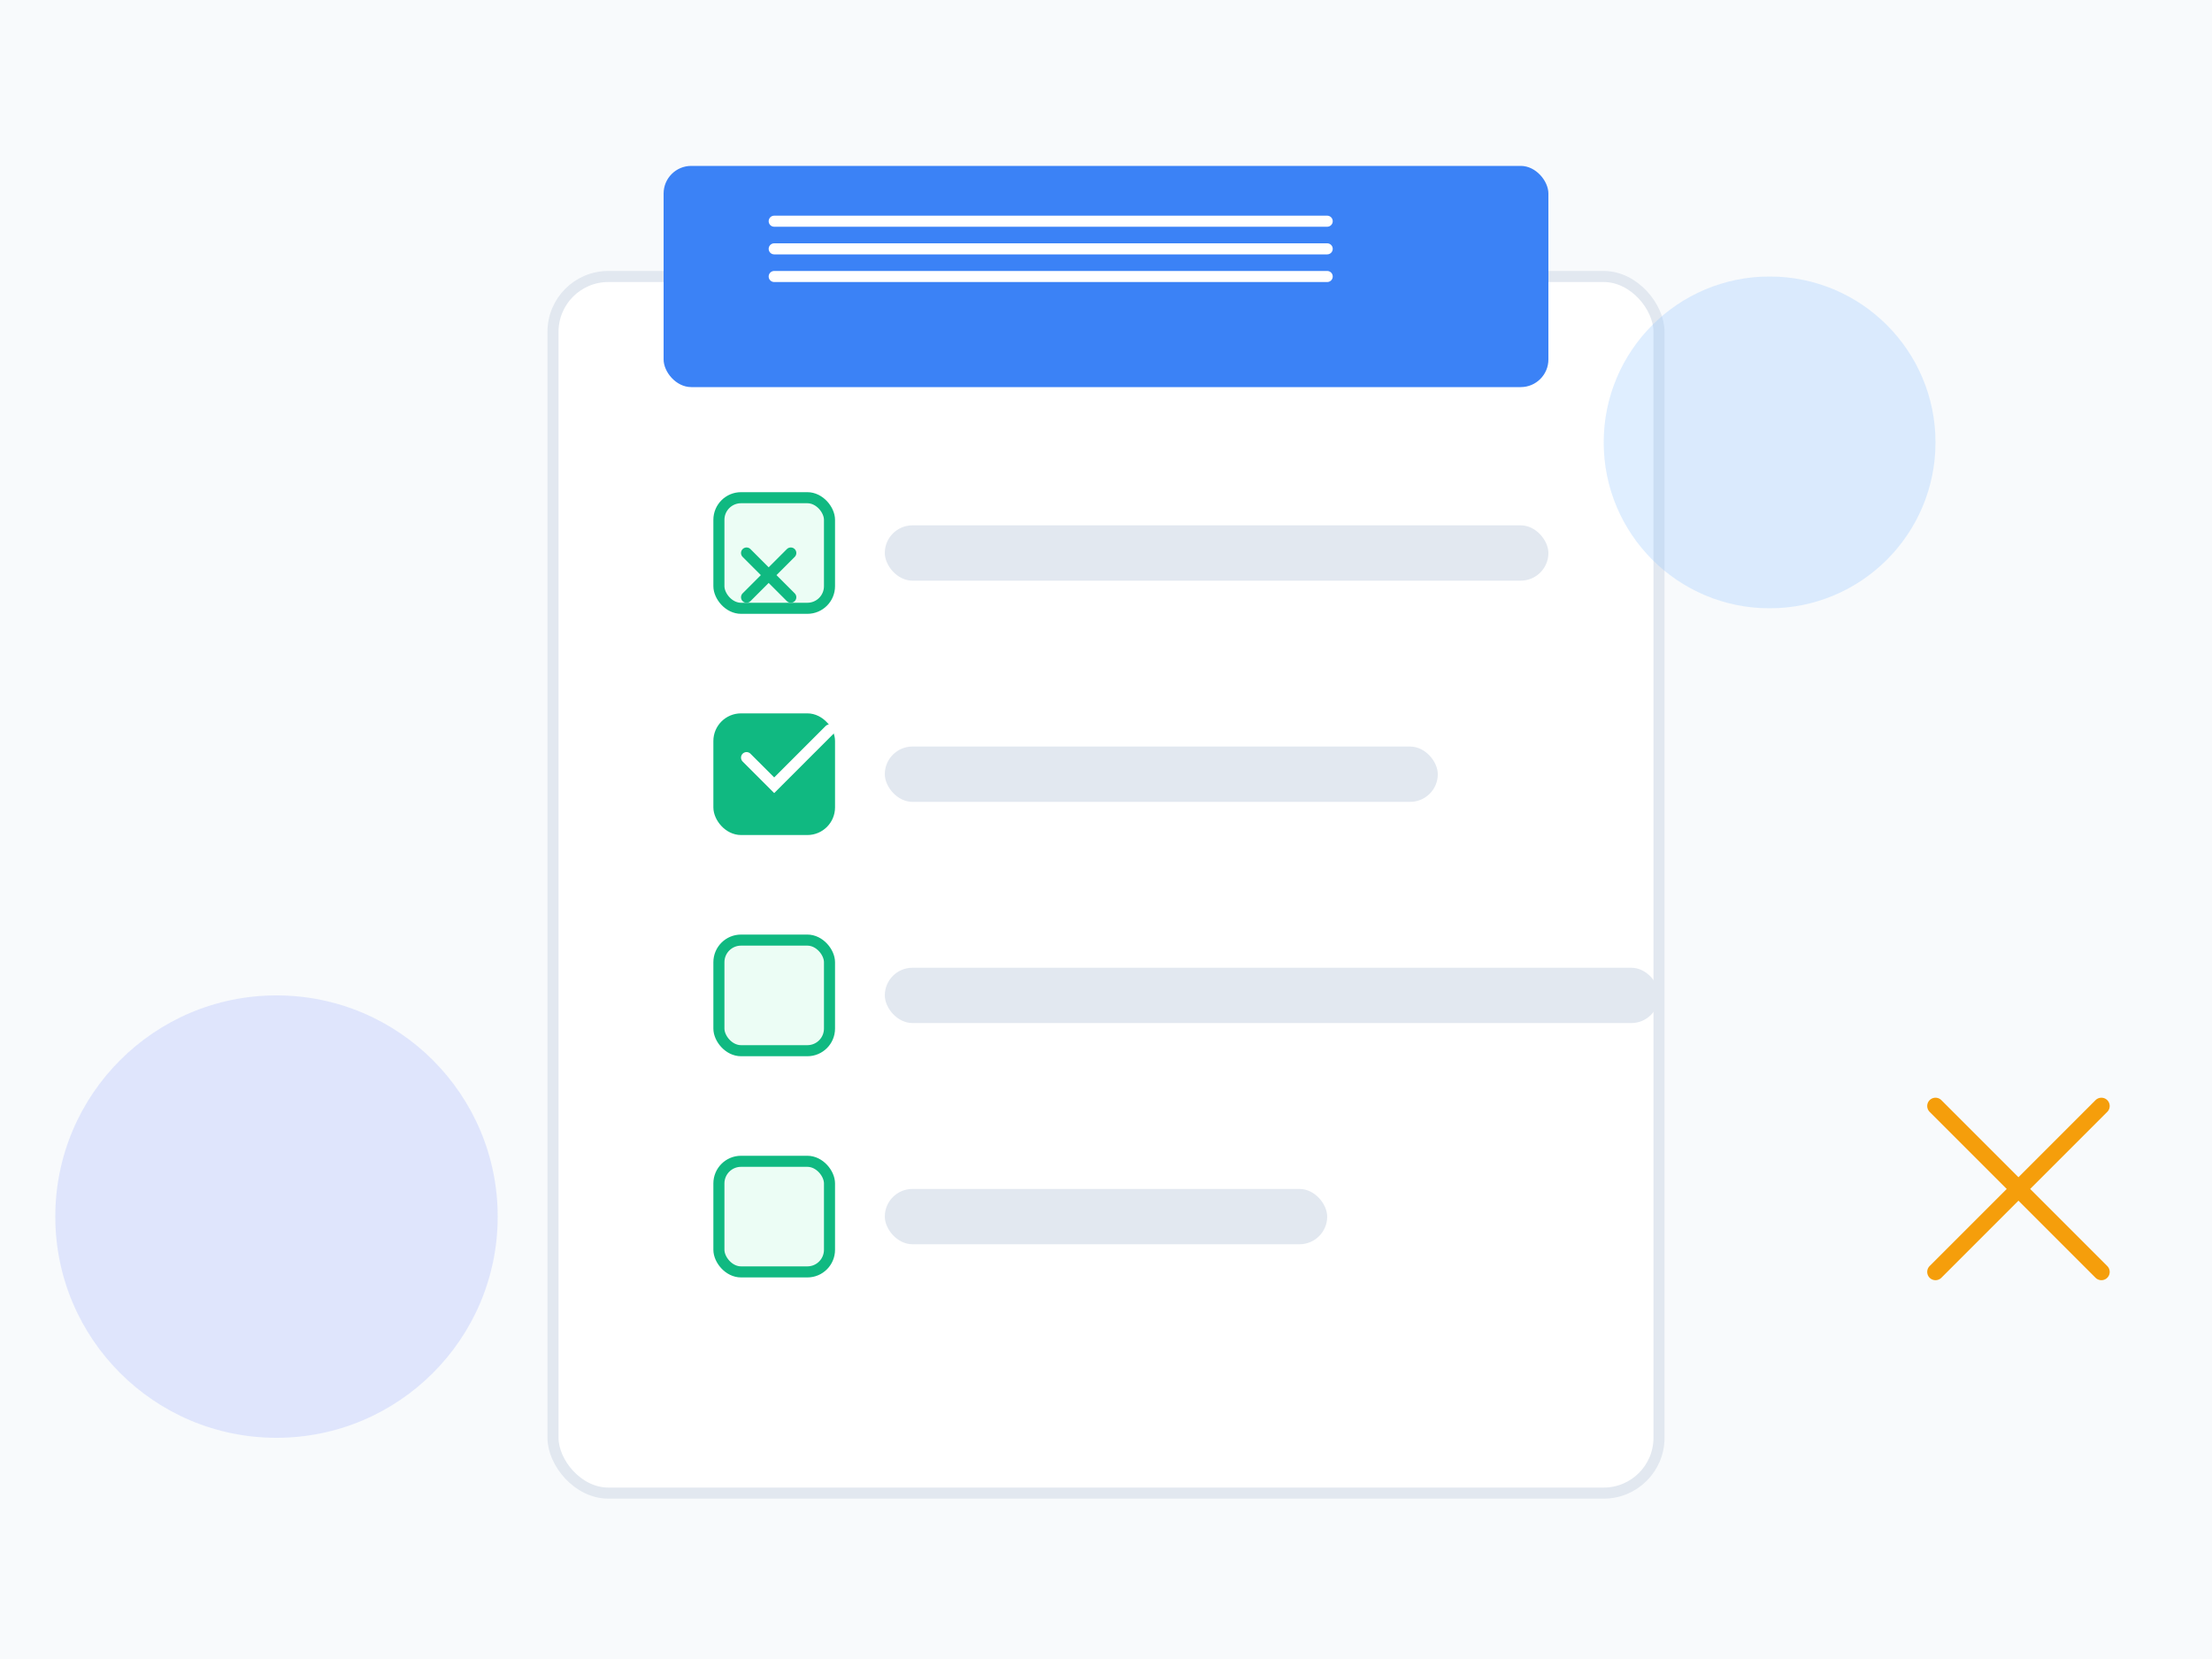 <svg width="400" height="300" viewBox="0 0 400 300" fill="none" xmlns="http://www.w3.org/2000/svg">
  <!-- Background -->
  <rect width="400" height="300" fill="#F8FAFC" />
  
  <!-- Clipboard -->
  <rect x="100" y="50" width="200" height="220" rx="10" fill="white" stroke="#E2E8F0" stroke-width="2"/>
  <rect x="120" y="30" width="160" height="40" rx="5" fill="#3B82F6" />
  <path d="M140 40H240" stroke="white" stroke-width="2" stroke-linecap="round"/>
  <path d="M140 45H240" stroke="white" stroke-width="2" stroke-linecap="round"/>
  <path d="M140 50H240" stroke="white" stroke-width="2" stroke-linecap="round"/>
  
  <!-- Checklist Items -->
  <!-- Item 1 -->
  <rect x="130" y="90" width="20" height="20" rx="4" fill="#ECFDF5" stroke="#10B981" stroke-width="2"/>
  <path d="M135 100L143 108M143 100L135 108" stroke="#10B981" stroke-width="2" stroke-linecap="round"/>
  <rect x="160" y="95" width="120" height="10" rx="5" fill="#E2E8F0"/>
  
  <!-- Item 2 (Completed) -->
  <rect x="130" y="130" width="20" height="20" rx="4" fill="#10B981" stroke="#10B981" stroke-width="2"/>
  <path d="M135 137L140 142L150 132" stroke="white" stroke-width="2" stroke-linecap="round"/>
  <rect x="160" y="135" width="100" height="10" rx="5" fill="#E2E8F0"/>
  
  <!-- Item 3 -->
  <rect x="130" y="170" width="20" height="20" rx="4" fill="#ECFDF5" stroke="#10B981" stroke-width="2"/>
  <rect x="160" y="175" width="140" height="10" rx="5" fill="#E2E8F0"/>
  
  <!-- Item 4 -->
  <rect x="130" y="210" width="20" height="20" rx="4" fill="#ECFDF5" stroke="#10B981" stroke-width="2"/>
  <rect x="160" y="215" width="80" height="10" rx="5" fill="#E2E8F0"/>
  
  <!-- Decorative Elements -->
  <circle cx="320" cy="80" r="30" fill="#93C5FD" opacity="0.3"/>
  <circle cx="50" cy="220" r="40" fill="#A5B4FC" opacity="0.3"/>
  <path d="M350 200L380 230M380 200L350 230" stroke="#F59E0B" stroke-width="3" stroke-linecap="round"/>
</svg>